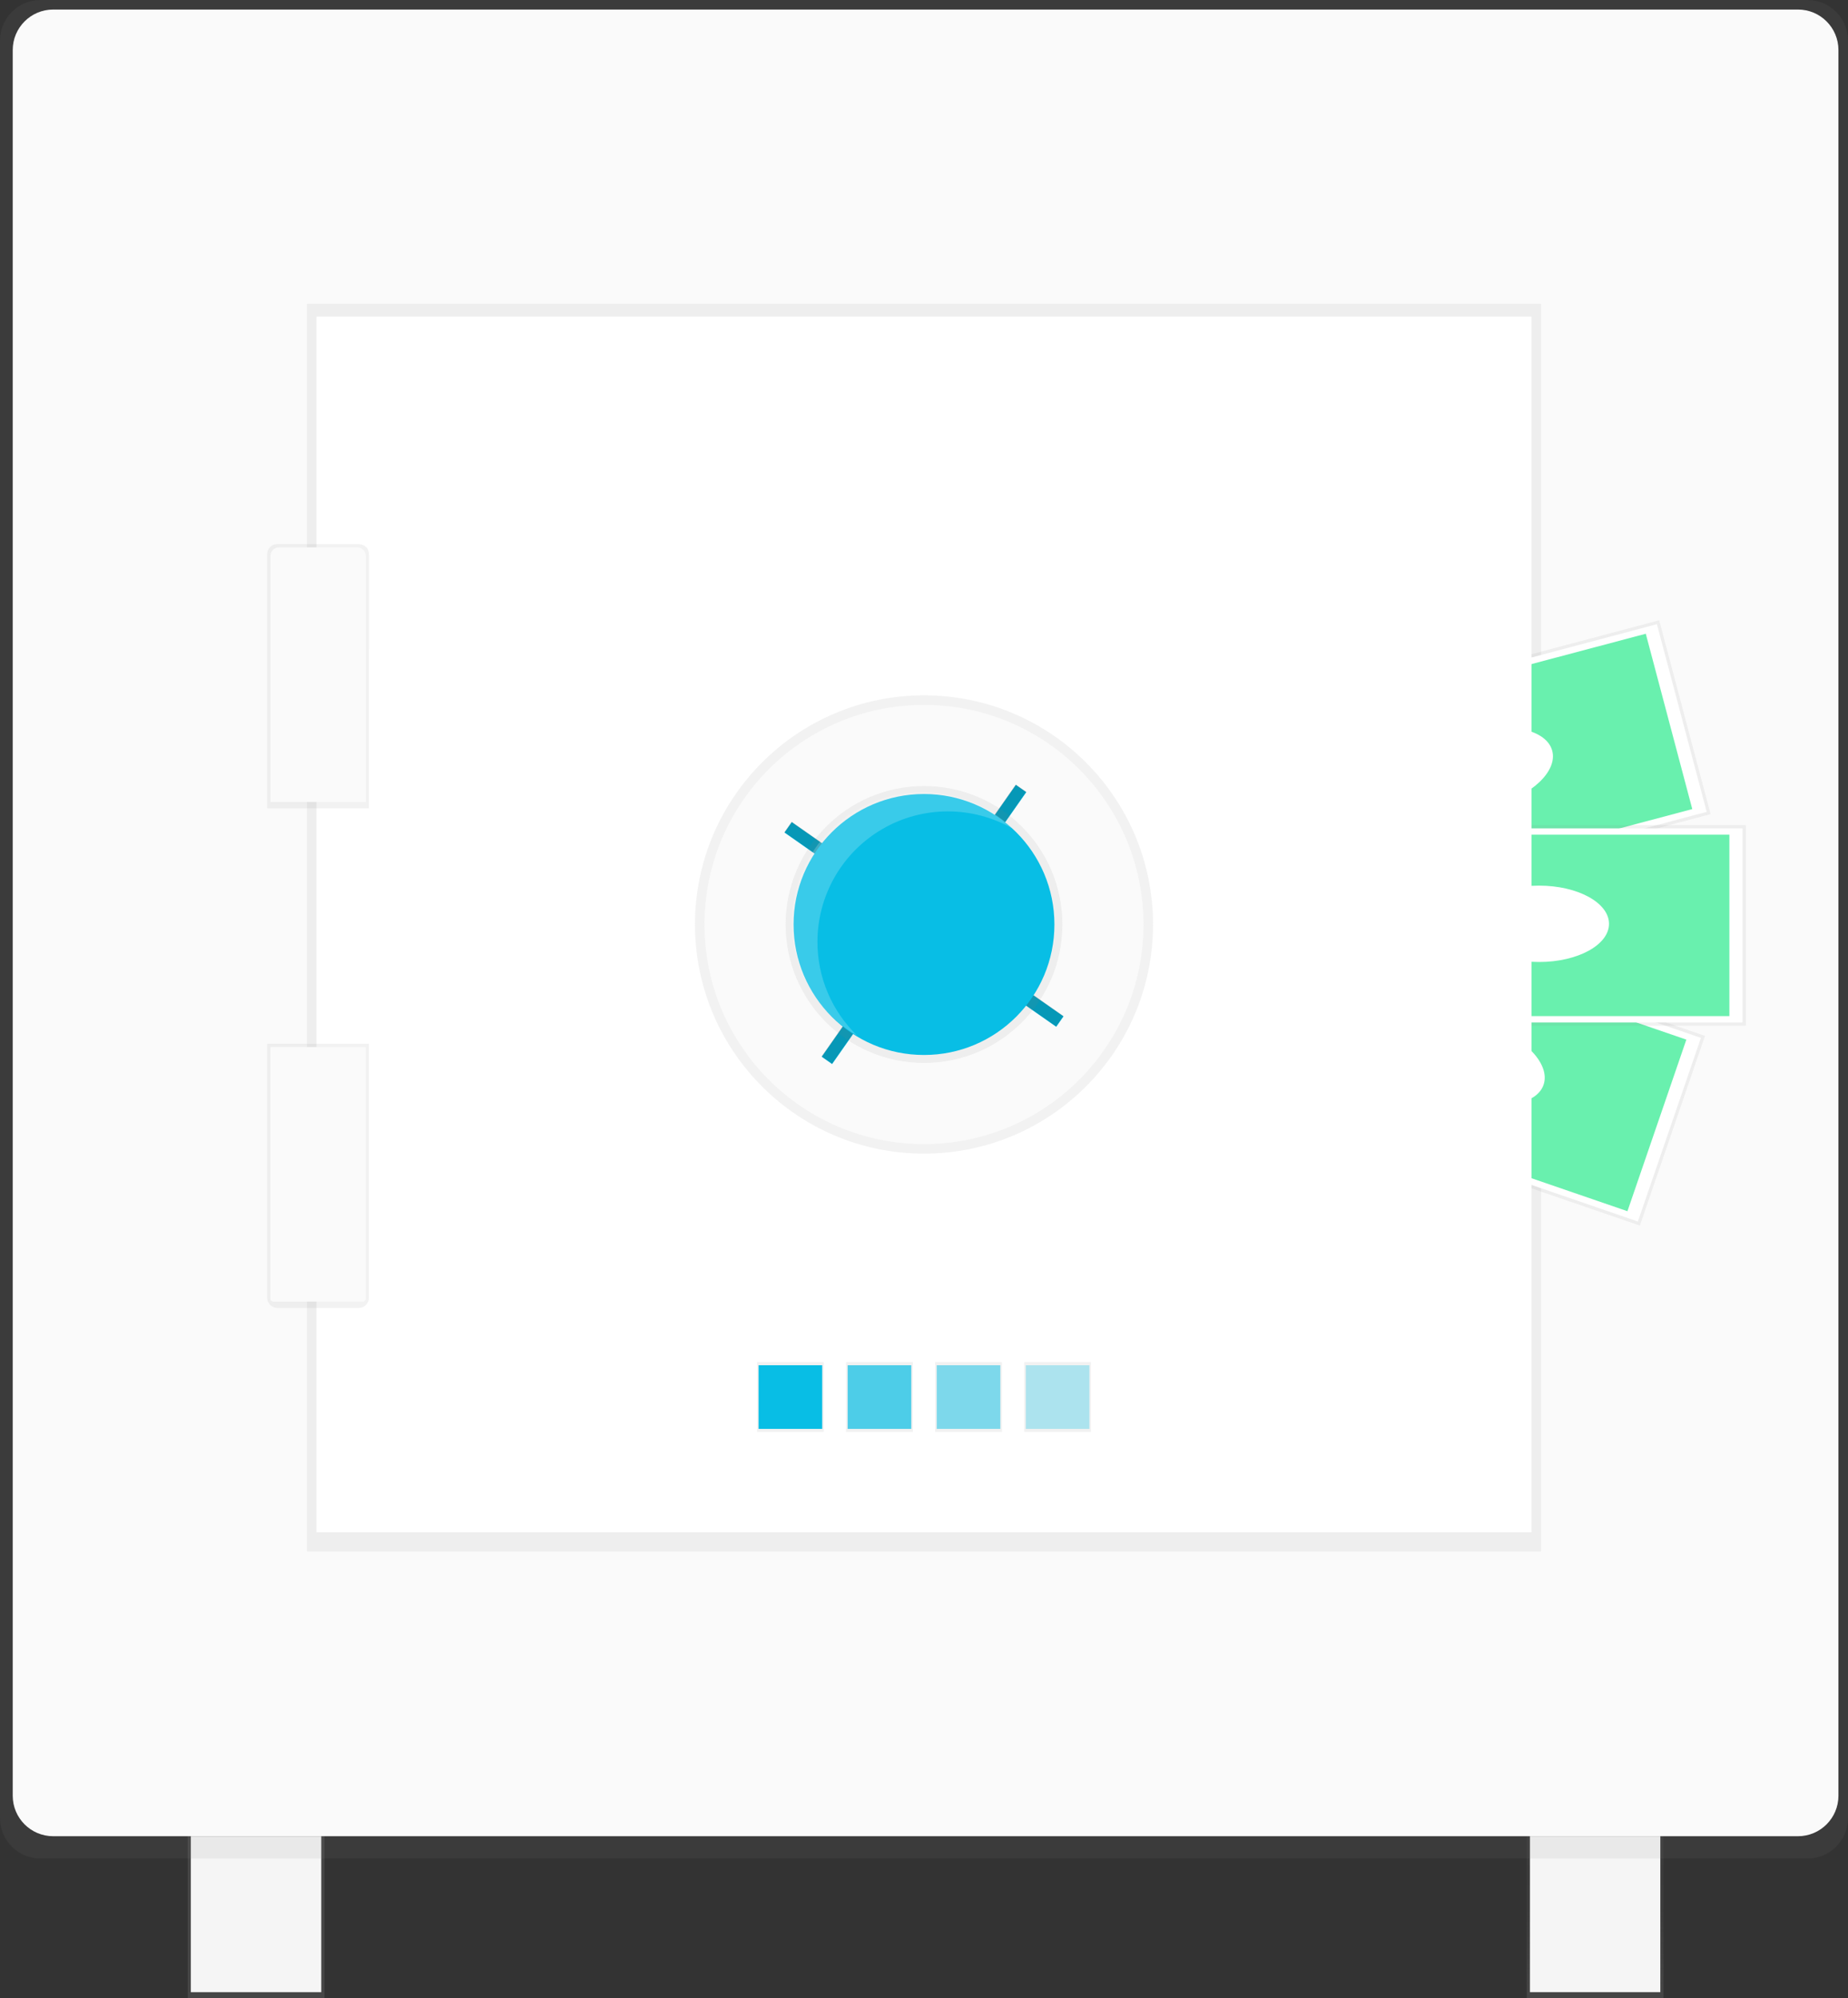 <svg width="160" height="173" viewBox="0 0 160 173" fill="none" xmlns="http://www.w3.org/2000/svg">
<rect x="0" y="0" width="160" height="173" fill="#333333" stroke="none"/>
<g clip-path="url(#clip0)">
<path d="M144.026 158.988H132.185V173H144.026V158.988Z" fill="url(#paint0_linear)"/>
<path d="M132.461 172.488H143.752V158.985H132.461V172.488Z" fill="#F5F5F5"/>
<path d="M28.089 158.988H16.248V173H28.089V158.988Z" fill="url(#paint1_linear)"/>
<path d="M27.815 158.988H16.523V172.49H27.815V158.988Z" fill="#F5F5F5"/>
<path d="M156.495 0H3.505C1.569 0 0 1.57 0 3.507V157.409C0 159.346 1.569 160.916 3.505 160.916H156.495C158.431 160.916 160 159.346 160 157.409V3.507C160 1.57 158.431 0 156.495 0Z" fill="url(#paint2_linear)"/>
<path d="M155.667 0.826H4.607C2.671 0.826 1.102 2.396 1.102 4.333V155.478C1.102 157.415 2.671 158.985 4.607 158.985H155.667C157.603 158.985 159.172 157.415 159.172 155.478V4.333C159.172 2.396 157.603 0.826 155.667 0.826Z" fill="#FAFAFA"/>
<path d="M133.425 26.314H26.575V134.326H133.425V26.314Z" fill="url(#paint3_linear)"/>
<path d="M143.652 53.708L109.316 62.824L113.765 79.602L148.101 70.487L143.652 53.708Z" fill="url(#paint4_linear)"/>
<path d="M143.456 54.046L109.651 63.02L113.96 79.267L147.765 70.293L143.456 54.046Z" fill="white"/>
<path d="M142.492 54.871L110.903 63.257L114.929 78.439L146.517 70.053L142.492 54.871Z" fill="#69F0AE"/>
<path d="M129.386 69.755C132.619 68.897 134.861 66.77 134.393 65.005C133.925 63.24 130.924 62.505 127.691 63.363C124.457 64.222 122.215 66.349 122.683 68.114C123.152 69.879 126.152 70.614 129.386 69.755Z" fill="white"/>
<path d="M114.018 78.145L108.381 94.563L141.978 106.111L147.615 89.694L114.018 78.145Z" fill="url(#paint5_linear)"/>
<path d="M147.266 89.864L114.189 78.494L108.731 94.391L141.808 105.761L147.266 89.864Z" fill="white"/>
<path d="M146.004 90.014L115.096 79.39L109.995 94.244L140.904 104.869L146.004 90.014Z" fill="#69F0AE"/>
<path d="M133.643 93.922C134.236 92.195 132.152 89.913 128.988 88.825C125.824 87.738 122.779 88.256 122.186 89.983C121.593 91.71 123.677 93.992 126.841 95.08C130.005 96.167 133.05 95.649 133.643 93.922Z" fill="white"/>
<path d="M151.15 71.445H115.625V88.804H151.15V71.445Z" fill="url(#paint6_linear)"/>
<path d="M150.876 71.721H115.901V88.53H150.876V71.721Z" fill="white"/>
<path d="M149.73 72.27H117.048V87.977H149.73V72.27Z" fill="#69F0AE"/>
<path d="M133.251 83.292C136.596 83.292 139.308 81.812 139.308 79.986C139.308 78.16 136.596 76.679 133.251 76.679C129.905 76.679 127.193 78.16 127.193 79.986C127.193 81.812 129.905 83.292 133.251 83.292Z" fill="white"/>
<path d="M132.597 27.416H27.4V132.672H132.597V27.416Z" fill="white"/>
<path d="M80 99.884C90.951 99.884 99.829 91.002 99.829 80.045C99.829 69.088 90.951 60.205 80 60.205C69.049 60.205 60.172 69.088 60.172 80.045C60.172 91.002 69.049 99.884 80 99.884Z" fill="url(#paint7_linear)"/>
<path d="M80 99.058C90.495 99.058 99.003 90.546 99.003 80.045C99.003 69.544 90.495 61.032 80 61.032C69.505 61.032 60.997 69.544 60.997 80.045C60.997 90.546 69.505 99.058 80 99.058Z" fill="#FAFAFA"/>
<path d="M71.326 117.93H65.543V123.991H71.326V117.93Z" fill="url(#paint8_linear)"/>
<path d="M79.038 117.93H73.254V123.991H79.038V117.93Z" fill="url(#paint9_linear)"/>
<path d="M86.746 117.93H80.962V123.991H86.746V117.93Z" fill="url(#paint10_linear)"/>
<path d="M94.457 117.93H88.673V123.991H94.457V117.93Z" fill="url(#paint11_linear)"/>
<path d="M71.187 118.206H65.679V123.717H71.187V118.206Z" fill="#08BEE5"/>
<path opacity="0.7" d="M78.898 118.206H73.391V123.717H78.898V118.206Z" fill="#08BEE5"/>
<path opacity="0.5" d="M86.609 118.206H81.102V123.717H86.609V118.206Z" fill="#08BEE5"/>
<path opacity="0.3" d="M94.32 118.206H88.812V123.717H94.32V118.206Z" fill="#08BEE5"/>
<path d="M88.857 68.59L87.955 67.958L85.744 71.117L86.646 71.749L88.857 68.59Z" fill="#08BEE5"/>
<path d="M91.449 88.905L92.081 88.002L88.923 85.79L88.291 86.693L91.449 88.905Z" fill="#08BEE5"/>
<path d="M71.143 91.499L72.045 92.131L74.256 88.972L73.353 88.34L71.143 91.499Z" fill="#08BEE5"/>
<path d="M68.552 71.183L67.92 72.086L71.078 74.298L71.71 73.395L68.552 71.183Z" fill="#08BEE5"/>
<path opacity="0.2" d="M88.847 68.558L87.944 67.925L85.734 71.084L86.636 71.717L88.847 68.558Z" fill="black"/>
<path opacity="0.2" d="M91.439 88.874L92.071 87.971L88.914 85.759L88.282 86.662L91.439 88.874Z" fill="black"/>
<path opacity="0.2" d="M71.135 91.466L72.037 92.098L74.248 88.939L73.346 88.306L71.135 91.466Z" fill="black"/>
<path opacity="0.2" d="M68.543 71.151L67.912 72.054L71.069 74.266L71.701 73.363L68.543 71.151Z" fill="black"/>
<path d="M80 92.03C86.615 92.03 91.978 86.664 91.978 80.045C91.978 73.426 86.615 68.06 80 68.06C73.384 68.06 68.022 73.426 68.022 80.045C68.022 86.664 73.384 92.03 80 92.03Z" fill="url(#paint12_linear)"/>
<path d="M80 91.343C86.236 91.343 91.291 86.285 91.291 80.045C91.291 73.805 86.236 68.747 80 68.747C73.763 68.747 68.708 73.805 68.708 80.045C68.708 86.285 73.763 91.343 80 91.343Z" fill="#08BEE5"/>
<path opacity="0.2" d="M70.775 81.56C70.772 79.579 71.291 77.632 72.278 75.915C73.266 74.198 74.687 72.77 76.4 71.776C78.112 70.782 80.056 70.257 82.036 70.252C84.016 70.247 85.963 70.763 87.68 71.749C86.528 70.639 85.153 69.787 83.647 69.249C82.141 68.712 80.538 68.5 78.944 68.629C77.35 68.757 75.801 69.224 74.401 69.996C73 70.769 71.78 71.83 70.82 73.11C69.861 74.39 69.184 75.86 68.835 77.421C68.486 78.983 68.472 80.601 68.795 82.168C69.118 83.735 69.77 85.216 70.707 86.512C71.645 87.808 72.848 88.89 74.235 89.686C73.141 88.635 72.27 87.373 71.675 85.977C71.08 84.58 70.774 83.078 70.775 81.56Z" fill="white"/>
<path d="M31.946 69.988H23.133V47.973C23.134 47.746 23.224 47.529 23.385 47.368C23.545 47.208 23.763 47.118 23.99 47.118H31.092C31.319 47.118 31.537 47.209 31.698 47.369C31.858 47.53 31.948 47.748 31.948 47.975L31.946 69.988Z" fill="url(#paint13_linear)"/>
<path d="M31.047 113.248H24.032C23.794 113.248 23.565 113.153 23.396 112.985C23.228 112.816 23.133 112.587 23.133 112.349V90.378H31.946V112.344C31.947 112.462 31.924 112.58 31.879 112.69C31.834 112.799 31.768 112.899 31.684 112.983C31.601 113.067 31.502 113.134 31.392 113.179C31.283 113.225 31.166 113.248 31.047 113.248Z" fill="url(#paint14_linear)"/>
<path d="M24.155 47.392H30.922C31.121 47.392 31.311 47.471 31.451 47.611C31.591 47.752 31.67 47.942 31.67 48.14V69.436H23.414V48.147C23.413 48.049 23.432 47.952 23.468 47.861C23.505 47.769 23.559 47.686 23.628 47.616C23.697 47.546 23.779 47.49 23.869 47.452C23.959 47.413 24.057 47.393 24.155 47.392Z" fill="#FAFAFA"/>
<path d="M23.407 90.654H31.663V112.445C31.663 112.512 31.636 112.575 31.589 112.622C31.543 112.669 31.479 112.695 31.413 112.695H23.659C23.593 112.695 23.529 112.669 23.482 112.622C23.435 112.575 23.409 112.512 23.409 112.445V90.654H23.407Z" fill="#FAFAFA"/>
</g>
<defs>
<linearGradient id="paint0_linear" x1="138.105" y1="173" x2="138.105" y2="158.988" gradientUnits="userSpaceOnUse">
<stop stop-color="#808080" stop-opacity="0.25"/>
<stop offset="0.54" stop-color="#808080" stop-opacity="0.12"/>
<stop offset="1" stop-color="#808080" stop-opacity="0.1"/>
</linearGradient>
<linearGradient id="paint1_linear" x1="1129.1" y1="158.988" x2="1129.1" y2="9598.1" gradientUnits="userSpaceOnUse">
<stop stop-color="#808080" stop-opacity="0.25"/>
<stop offset="0.54" stop-color="#808080" stop-opacity="0.12"/>
<stop offset="1" stop-color="#808080" stop-opacity="0.1"/>
</linearGradient>
<linearGradient id="paint2_linear" x1="54264" y1="109712" x2="54264" y2="0" gradientUnits="userSpaceOnUse">
<stop stop-color="#808080" stop-opacity="0.25"/>
<stop offset="0.54" stop-color="#808080" stop-opacity="0.12"/>
<stop offset="1" stop-color="#808080" stop-opacity="0.1"/>
</linearGradient>
<linearGradient id="paint3_linear" x1="36265" y1="61500.8" x2="36265" y2="12068.7" gradientUnits="userSpaceOnUse">
<stop stop-color="#808080" stop-opacity="0.25"/>
<stop offset="0.54" stop-color="#808080" stop-opacity="0.12"/>
<stop offset="1" stop-color="#808080" stop-opacity="0.1"/>
</linearGradient>
<linearGradient id="paint4_linear" x1="29718.5" y1="-120.908" x2="29391" y2="-1354.87" gradientUnits="userSpaceOnUse">
<stop stop-color="#808080" stop-opacity="0.25"/>
<stop offset="0.54" stop-color="#808080" stop-opacity="0.12"/>
<stop offset="1" stop-color="#808080" stop-opacity="0.1"/>
</linearGradient>
<linearGradient id="paint5_linear" x1="7134.87" y1="21395.7" x2="7984.64" y2="18923.6" gradientUnits="userSpaceOnUse">
<stop stop-color="#808080" stop-opacity="0.25"/>
<stop offset="0.54" stop-color="#808080" stop-opacity="0.12"/>
<stop offset="1" stop-color="#808080" stop-opacity="0.1"/>
</linearGradient>
<linearGradient id="paint6_linear" x1="20203.8" y1="6602.95" x2="20203.8" y2="5326.19" gradientUnits="userSpaceOnUse">
<stop stop-color="#808080" stop-opacity="0.25"/>
<stop offset="0.54" stop-color="#808080" stop-opacity="0.12"/>
<stop offset="1" stop-color="#808080" stop-opacity="0.1"/>
</linearGradient>
<linearGradient id="paint7_linear" x1="13509.8" y1="16852.8" x2="13509.8" y2="10181.9" gradientUnits="userSpaceOnUse">
<stop stop-color="#808080" stop-opacity="0.25"/>
<stop offset="0.54" stop-color="#808080" stop-opacity="0.12"/>
<stop offset="1" stop-color="#808080" stop-opacity="0.1"/>
</linearGradient>
<linearGradient id="paint8_linear" x1="1743.5" y1="3302.07" x2="1743.5" y2="3146.36" gradientUnits="userSpaceOnUse">
<stop stop-color="#808080" stop-opacity="0.25"/>
<stop offset="0.54" stop-color="#808080" stop-opacity="0.12"/>
<stop offset="1" stop-color="#808080" stop-opacity="0.1"/>
</linearGradient>
<linearGradient id="paint9_linear" x1="1940.29" y1="3302.07" x2="1940.29" y2="3146.36" gradientUnits="userSpaceOnUse">
<stop stop-color="#808080" stop-opacity="0.25"/>
<stop offset="0.54" stop-color="#808080" stop-opacity="0.12"/>
<stop offset="1" stop-color="#808080" stop-opacity="0.1"/>
</linearGradient>
<linearGradient id="paint10_linear" x1="2137.07" y1="3302.07" x2="2137.07" y2="3146.36" gradientUnits="userSpaceOnUse">
<stop stop-color="#808080" stop-opacity="0.25"/>
<stop offset="0.54" stop-color="#808080" stop-opacity="0.12"/>
<stop offset="1" stop-color="#808080" stop-opacity="0.1"/>
</linearGradient>
<linearGradient id="paint11_linear" x1="2333.86" y1="3302.07" x2="2333.86" y2="3146.36" gradientUnits="userSpaceOnUse">
<stop stop-color="#808080" stop-opacity="0.25"/>
<stop offset="0.54" stop-color="#808080" stop-opacity="0.12"/>
<stop offset="1" stop-color="#808080" stop-opacity="0.1"/>
</linearGradient>
<linearGradient id="paint12_linear" x1="8192.82" y1="9414.62" x2="8192.82" y2="6980" gradientUnits="userSpaceOnUse">
<stop stop-color="#808080" stop-opacity="0.25"/>
<stop offset="0.54" stop-color="#808080" stop-opacity="0.12"/>
<stop offset="1" stop-color="#808080" stop-opacity="0.1"/>
</linearGradient>
<linearGradient id="paint13_linear" x1="3351.67" y1="8750.06" x2="3351.67" y2="6533.96" gradientUnits="userSpaceOnUse">
<stop stop-color="#808080" stop-opacity="0.25"/>
<stop offset="0.54" stop-color="#808080" stop-opacity="0.12"/>
<stop offset="1" stop-color="#808080" stop-opacity="0.1"/>
</linearGradient>
<linearGradient id="paint14_linear" x1="3350.78" y1="12985.2" x2="3350.78" y2="10769.1" gradientUnits="userSpaceOnUse">
<stop stop-color="#808080" stop-opacity="0.25"/>
<stop offset="0.54" stop-color="#808080" stop-opacity="0.12"/>
<stop offset="1" stop-color="#808080" stop-opacity="0.1"/>
</linearGradient>
<clipPath id="clip0">
<rect width="160" height="173" fill="white"/>
</clipPath>
</defs>
</svg>
